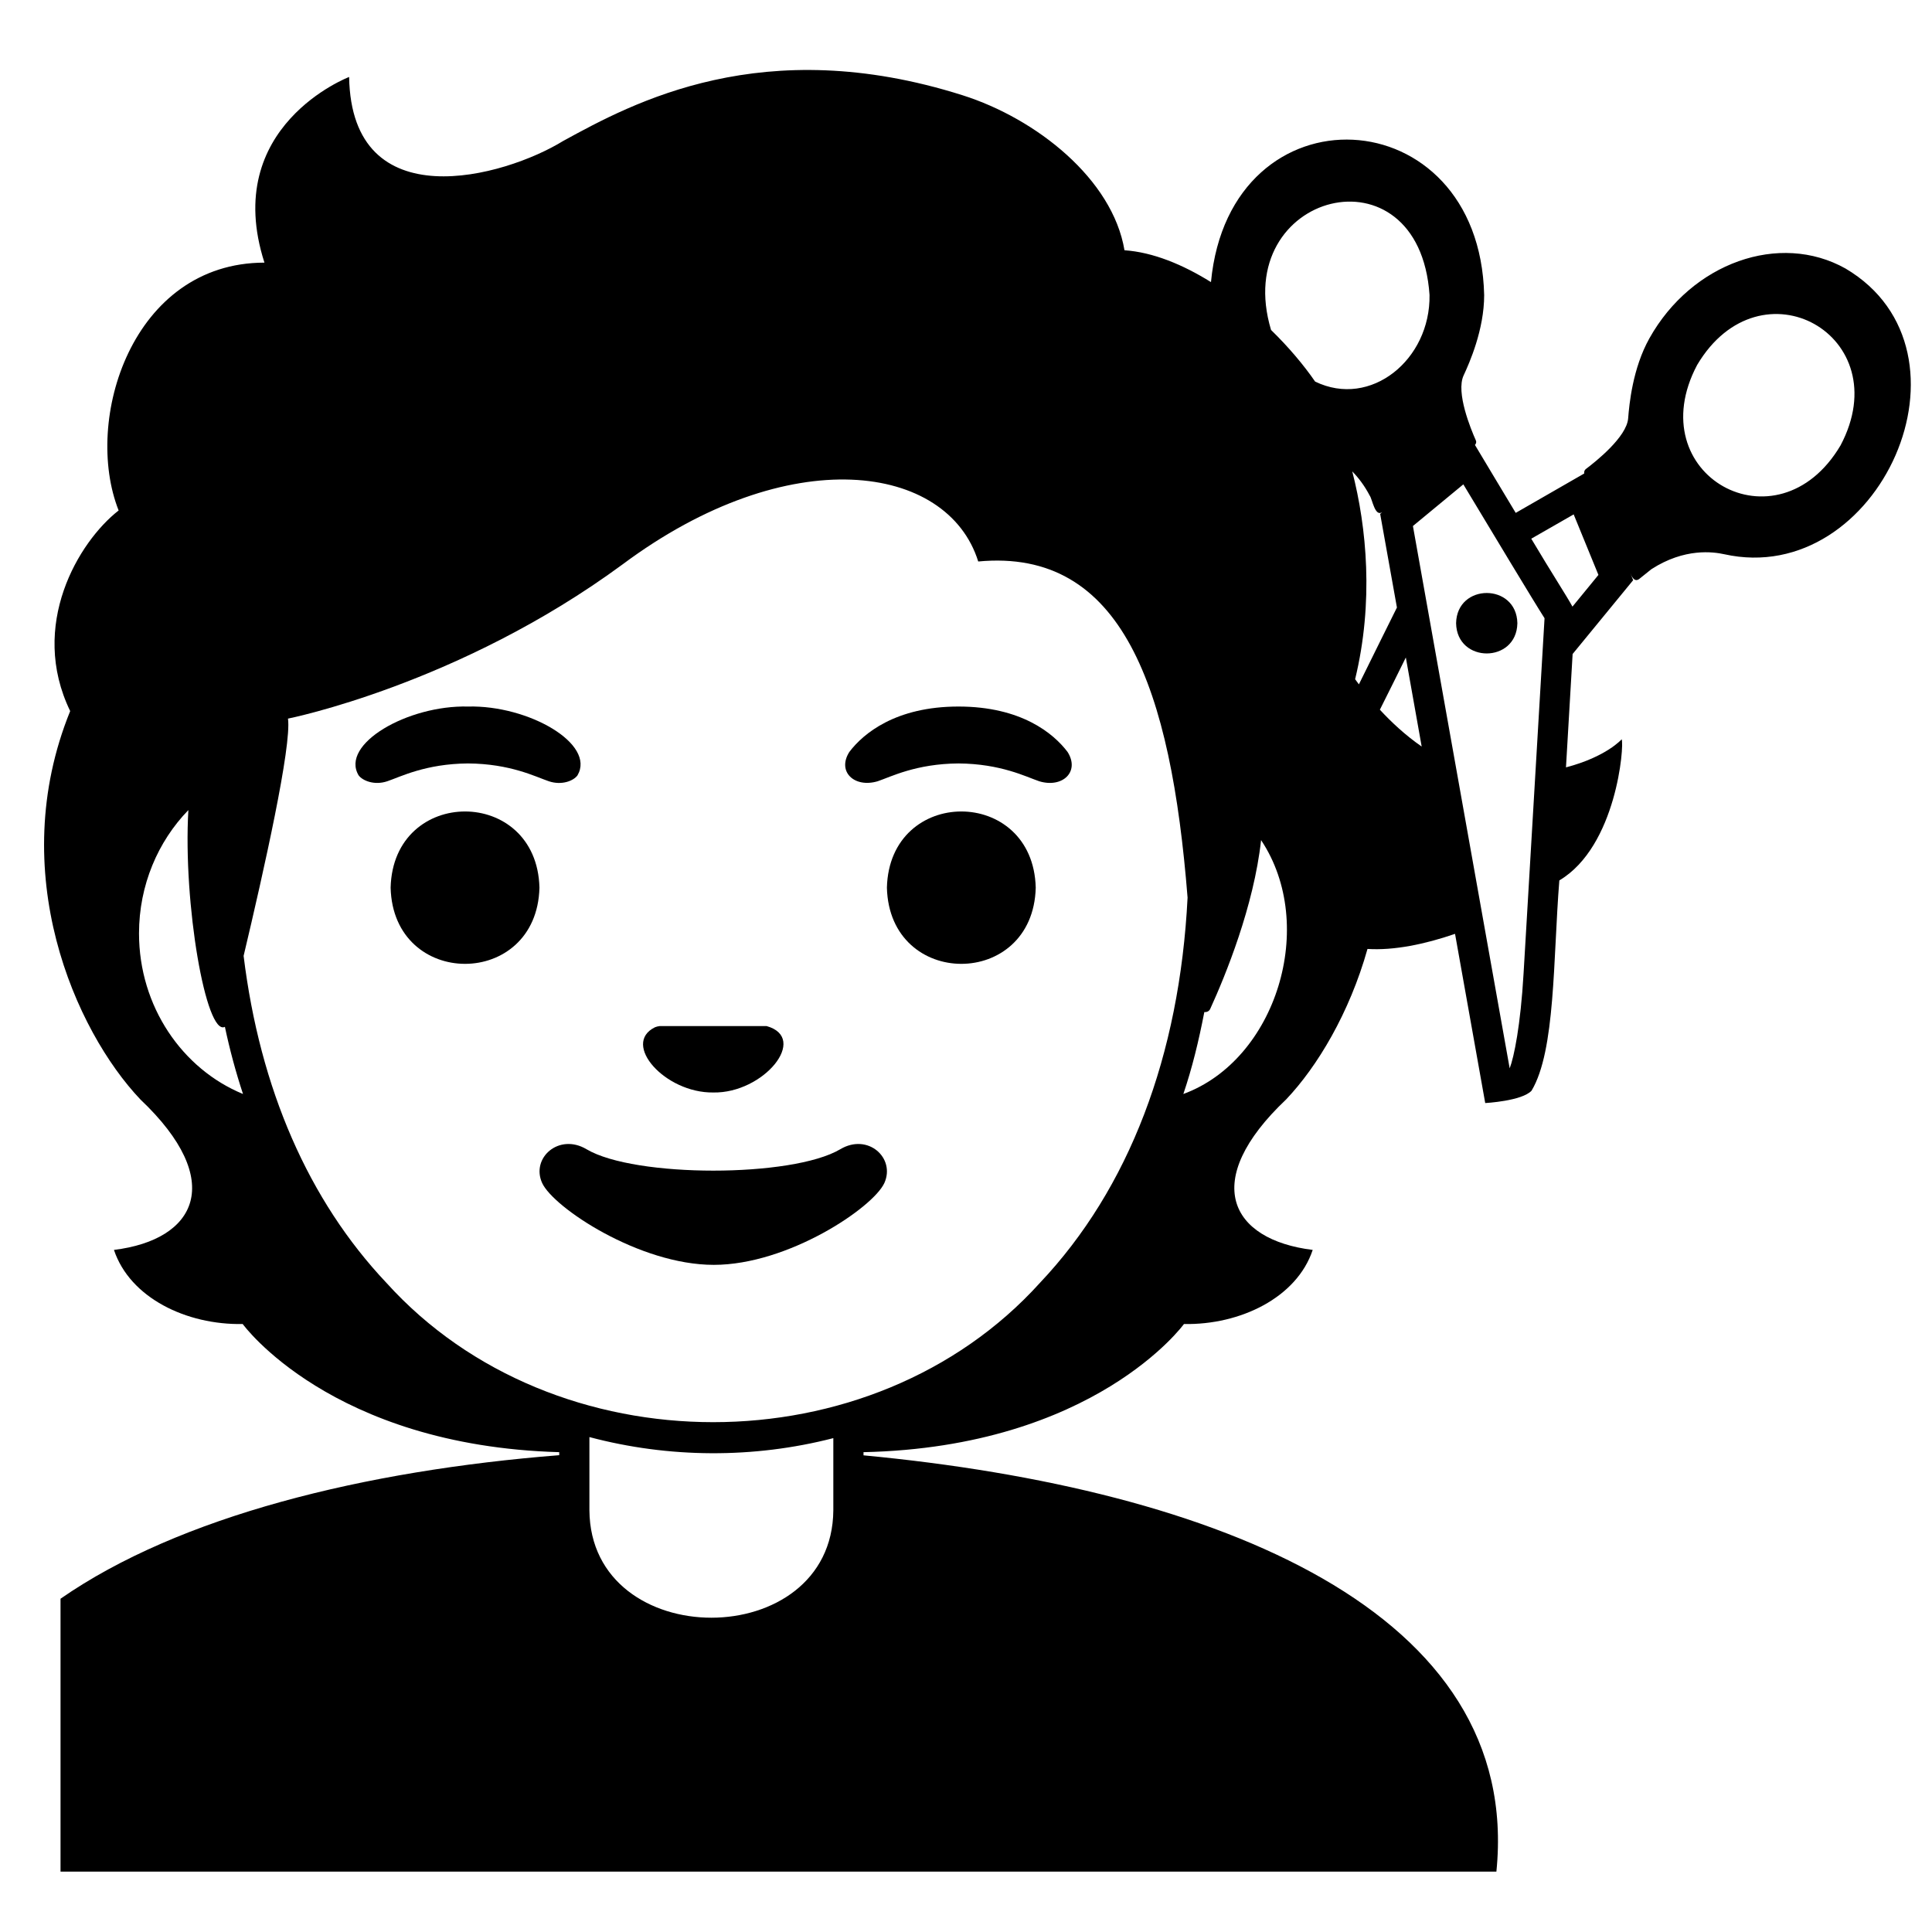 <svg viewBox="0 0 128 128" xmlns="http://www.w3.org/2000/svg" xmlns:xlink="http://www.w3.org/1999/xlink">
  <g>
    <path d="M122.27,17.79c-4.37-2.45-10.19-0.38-12.99,4.62c-1.12,2-1.34,4.4-1.41,5.3c-0.09,1.24-2.16,2.88-2.81,3.37 c-0.09,0.07-0.12,0.19-0.1,0.29c-1.21,0.7-2.88,1.65-4.54,2.61c-0.99-1.65-1.98-3.29-2.7-4.5c0.07-0.08,0.11-0.19,0.06-0.3 c-0.33-0.74-1.34-3.18-0.81-4.31c0.38-0.82,1.36-3.02,1.36-5.32c-0.31-13.16-16.85-14-18.1-0.86c-1.86-1.16-3.84-1.98-5.73-2.11 c-0.79-4.72-5.84-8.72-10.73-10.27c-13.23-4.19-21.84,0.5-26.46,3.03c-3.88,2.39-14.02,5.23-14.18-4.24c0,0-8.52,3.25-5.61,12.3 C8.75,17.41,5.49,27.83,7.86,33.82C5.19,35.9,1.9,41.44,4.65,47.11C0.31,57.79,4.99,68.3,9.3,72.84c5.7,5.4,3.72,9.3-1.75,9.97 c1.06,3.18,4.81,4.98,8.53,4.91c0,0,5.83,8.06,20.97,8.49v0.2c-12.92,1.02-25.17,4.04-33.04,9.51V124h95.13 c1.74-17.21-18.43-25.36-41.93-27.58v-0.21c15.33-0.34,21.23-8.49,21.23-8.49c3.73,0.07,7.48-1.75,8.53-4.91 c-5.47-0.67-7.48-4.56-1.76-9.97c2.06-2.17,4.19-5.71,5.39-9.97c1.75,0.11,3.8-0.31,5.8-1l2,11.21c0,0,2.43-0.13,3.07-0.82 c1.59-2.65,1.42-8.69,1.84-13.93c3.79-2.25,4.31-8.94,4.13-9.35c0,0-1.01,1.16-3.69,1.86c0.17-2.91,0.33-5.64,0.44-7.51l4.01-4.89 l-0.2-0.5c0.09,0.24,0.28,0.66,0.6,0.42c0,0,0.81-0.65,0.81-0.65c2.2-1.42,4.1-1.15,4.83-0.99 C124.49,38.99,131.56,23.28,122.27,17.79z M9.21,61.84c0-3.2,1.26-6.1,3.27-8.17c-0.36,6.17,1.17,15.01,2.42,14.36 c0.32,1.51,0.72,3,1.2,4.45C12.08,70.83,9.21,66.68,9.21,61.84z M55.21,100.06c-0.07,9.49-16.09,9.49-16.16,0c0,0,0-4.85,0-4.85 c5.27,1.4,10.88,1.43,16.16,0.07V100.06z M68.9,84.99c-11.12,12.31-32.18,12.31-43.3,0c-5.16-5.46-8.38-12.86-9.46-21.66 c1.35-5.68,3.19-13.91,2.94-15.72c0,0,11.34-2.25,22.17-10.22c11.02-8.21,21.53-6.69,23.56-0.19c9.56-0.9,12.77,8.41,13.87,22.27 C78.15,69.96,74.8,78.75,68.9,84.99z M78.4,72.48c0.59-1.74,1.02-3.52,1.39-5.43c0.16,0.02,0.33-0.05,0.4-0.23 c1-2.19,2.88-6.78,3.36-11.16C87.31,61.3,84.56,70.22,78.4,72.48z M87.13,25.28c-0.75-1.09-1.75-2.28-2.92-3.42 c-2.73-9.11,9.81-12.39,10.5-2.32C94.78,23.83,90.81,27.07,87.13,25.28z M90.03,45.34c-0.1-0.14-0.18-0.25-0.25-0.34 c1.24-5.11,0.77-10.05-0.19-13.77c0.41,0.42,0.81,0.94,1.16,1.61c0.17,0.23,0.34,1.43,0.83,1.09l-0.14,0.12l1.11,6.2 C91.9,41.55,91.02,43.34,90.03,45.34z M91.42,47.02c0.62-1.23,1.2-2.41,1.72-3.46l1.05,5.9C93.09,48.7,92.16,47.82,91.42,47.02z M100.94,64.5c-0.2,3.44-0.63,5.53-0.92,6.28l-6.41-35.93l3.34-2.76c1.86,3.09,4.65,7.73,5.38,8.87 C102.2,43.18,101.12,61.4,100.94,64.5z M104.18,40.19c-0.4-0.73-1.38-2.23-2.73-4.5c0.89-0.51,1.84-1.05,2.81-1.61l1.64,4.01 L104.18,40.19z M121.94,29.51c-4.19,7.08-13.35,1.94-9.5-5.33C116.63,17.11,125.79,22.24,121.94,29.51z"/>
    <path d="M55.67,76.14c-3.19,1.89-13.63,1.89-16.81,0c-1.83-1.09-3.7,0.58-2.94,2.24c0.75,1.63,6.44,5.42,11.37,5.42 c4.93,0,10.55-3.79,11.3-5.42C59.34,76.72,57.5,75.05,55.67,76.14z"/>
    <path d="M47.25,72.38c3.34,0.07,6.36-3.61,3.54-4.4c0,0-7.08,0-7.08,0c-0.11,0.01-0.22,0.04-0.32,0.08 C41.16,69.16,44.06,72.42,47.25,72.38z"/>
    <path d="M35.74,58.81c-0.17-6.73-9.69-6.73-9.86,0C26.05,65.54,35.57,65.54,35.74,58.81z"/>
    <path d="M58.76,58.81c0.17,6.73,9.69,6.73,9.86,0C68.45,52.08,58.93,52.08,58.76,58.81z"/>
    <path d="M23.76,51.37c0.26,0.35,1.04,0.68,1.9,0.39c0.86-0.29,2.54-1.16,5.35-1.18c2.81,0.02,4.49,0.89,5.35,1.18 c0.86,0.29,1.64-0.03,1.9-0.39c1.22-2.09-3.25-4.66-7.25-4.56C27.01,46.71,22.52,49.3,23.76,51.37z"/>
    <path d="M63.5,46.81c-4.16,0-6.31,1.79-7.23,3.01c-0.83,1.31,0.34,2.4,1.88,1.94c0.86-0.29,2.54-1.16,5.35-1.18 c2.81,0.02,4.49,0.89,5.35,1.18c1.54,0.47,2.71-0.63,1.88-1.94C69.8,48.59,67.66,46.81,63.5,46.81z"/>
    <path d="M96.47,41.29c0.05,2.67,4.01,2.67,4.06,0C100.48,38.62,96.52,38.62,96.47,41.29z"/>
  </g>
</svg>